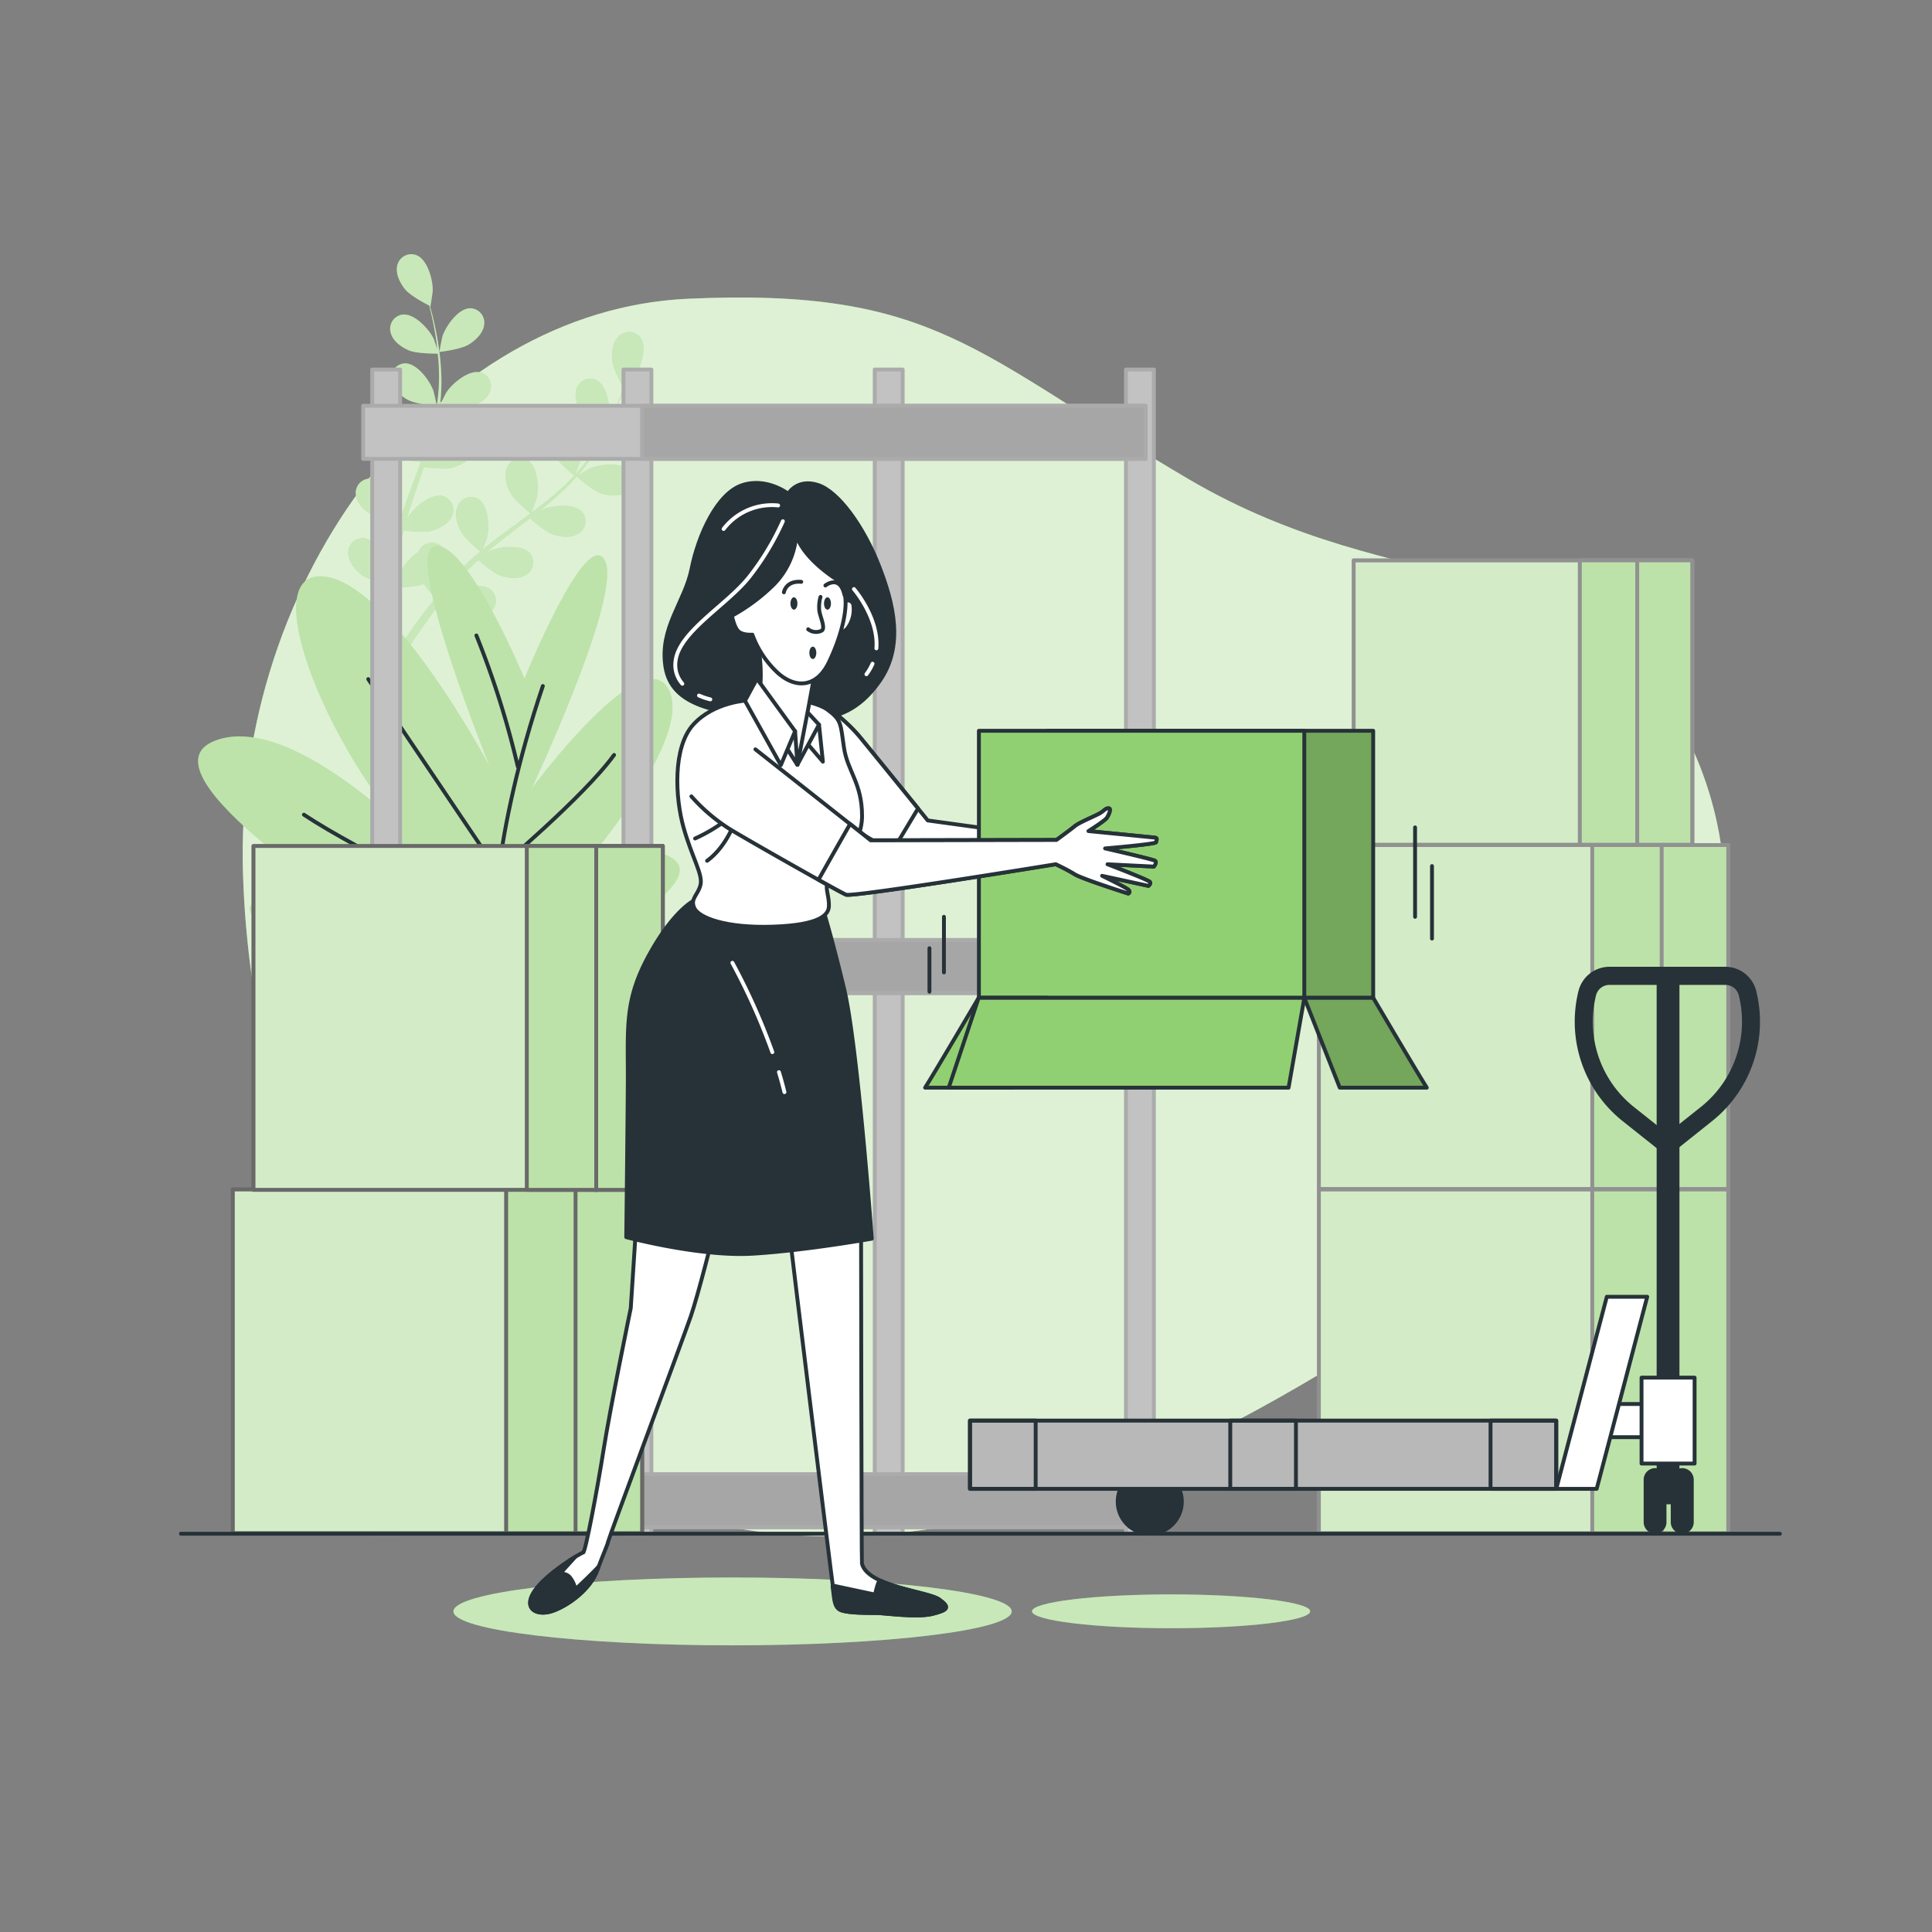 <svg xmlns="http://www.w3.org/2000/svg" viewBox="0 0 500 500"><rect x="0" y="0" width="500" height="500" fill="#808080" stroke="none"/><defs><clipPath id="a"><path style="fill:#91d072;stroke:#696969;stroke-linecap:round;stroke-linejoin:round" d="M60.23 307.8h105.96v89.01H60.23z"/></clipPath><clipPath id="b"><path style="fill:#91d072;stroke:#696969;stroke-linecap:round;stroke-linejoin:round" d="M130.98 307.8h35.21v89.01h-35.21z"/></clipPath><clipPath id="c"><path style="fill:#91d072;stroke:#696969;stroke-linecap:round;stroke-linejoin:round" d="M65.58 218.93h105.96v89.01H65.58z"/></clipPath><clipPath id="d"><path style="fill:#91d072;stroke:#696969;stroke-linecap:round;stroke-linejoin:round" d="M136.33 218.93h35.21v89.01h-35.21z"/></clipPath><clipPath id="e"><path style="fill:#91d072;stroke:#919191;stroke-linecap:round;stroke-linejoin:round" d="M341.32 307.8h105.96v89.01H341.32z"/></clipPath><clipPath id="f"><path style="fill:#91d072;stroke:#919191;stroke-linecap:round;stroke-linejoin:round" d="M412.07 307.8h35.21v89.01h-35.21z"/></clipPath><clipPath id="g"><path style="fill:#91d072;stroke:#919191;stroke-linecap:round;stroke-linejoin:round" d="M341.32 218.7h105.96v89.01H341.32z"/></clipPath><clipPath id="h"><path style="fill:#91d072;stroke:#919191;stroke-linecap:round;stroke-linejoin:round" d="M412.07 218.7h35.21v89.01h-35.21z"/></clipPath><clipPath id="i"><path style="fill:#91d072;stroke:#919191;stroke-linecap:round;stroke-linejoin:round" d="M350.32 145h87.65v73.63h-87.65z"/></clipPath><clipPath id="j"><path style="fill:#91d072;stroke:#919191;stroke-linecap:round;stroke-linejoin:round" d="M408.85 145h29.12v73.63h-29.12z"/></clipPath><clipPath id="k"><path style="fill:#fff;stroke:#263238;stroke-linecap:round;stroke-linejoin:round" d="M251.03 367.65h151.73v17.66H251.03z"/></clipPath><clipPath id="l"><path style="fill:#91d072;stroke:#263238;stroke-linecap:round;stroke-linejoin:round" d="M271.17 189.13h84.21v69.1h-84.21z"/></clipPath><clipPath id="m"><path d="M369.25 281.49c-2.7-4.28-13.87-23.26-13.87-23.26h-17.82l9.17 23.26Z" style="fill:#91d072;stroke:#263238;stroke-linecap:round;stroke-linejoin:round"/></clipPath></defs><path d="M101.17 344.29s40.41 51.17 109.47 53.25 130.82-41 181.77-74.52 67.67-89.68 42.23-136-71.6-30.45-127-63S242.31 74.4 178 77.32 60.54 148.92 62.88 225.86s38.29 118.43 38.29 118.43Z" style="fill:#91d072"/><path d="M101.17 344.29s40.41 51.17 109.47 53.25 130.82-41 181.77-74.52 67.67-89.68 42.23-136-71.6-30.45-127-63S242.31 74.4 178 77.32 60.54 148.92 62.88 225.86s38.29 118.43 38.29 118.43Z" style="fill:#fff;opacity:.7"/><path d="M113.73 91.08c-.06 0 .7-3.73.77-4 .86-2.67 4.1-7.31 7.23-7.3A3.71 3.71 0 0 1 125.3 84c-.23 2.2-2.21 4.08-4 5.16-2.1 1.31-7.57 1.92-7.57 1.92Z" style="fill:#91d072"/><path d="M107.66 66c3 1.06 4.42 6.52 4.32 9.32 0 .24-.56 4-.61 4h-.06c.23.86.48 1.79.73 2.81.44 1.88.92 4 1.29 6.36a65.63 65.63 0 0 1 .84 7.64 48.28 48.28 0 0 1-.29 8.6.36.36 0 0 0 0 .1c.39-.83 1.55-3.13 1.65-3.29 1.54-2.34 5.88-6 8.91-5.13a3.7 3.7 0 0 1 2.32 5c-.8 2.06-3.2 3.35-5.21 3.92-2.27.65-7.33-.11-7.73-.18a65.43 65.43 0 0 1-1.86 8.57q-.7 2.46-1.52 4.91c.35-.71.68-1.34.73-1.42 1.54-2.35 5.89-6 8.91-5.13a3.7 3.7 0 0 1 2.32 5c-.8 2.06-3.2 3.35-5.21 3.92s-6.37 0-7.51-.15l-.63 1.88c-1 3-2.09 6-3 8.94-.33 1-.62 2.08-.91 3.12.32-.63.59-1.16.64-1.24 1.53-2.34 5.88-6 8.9-5.13a3.72 3.72 0 0 1 2.33 5c-.8 2.07-3.21 3.35-5.22 3.93s-5.94.07-7.3-.12a66.29 66.29 0 0 0-.74 3.19c-.13.73-.3 1.41-.39 2.14l-.3 2.15c-.14 1.37-.3 2.78-.4 4.12-.08.93-.14 1.82-.2 2.72.32-1 1-3.07 1-3.23a14.42 14.42 0 0 1 4.8-5.46 3.63 3.63 0 0 1 .41-.72 3.7 3.7 0 0 1 5.45-.85c2.38 2.05 1.78 7.67.69 10.25-.06.15-.95 1.72-1.52 2.71.43-.53.83-1.05 1.28-1.58.87-1.07 1.77-2.11 2.73-3.23l1.47-1.59c.48-.54 1.06-1 1.59-1.59 1.25-1.21 2.58-2.38 3.95-3.53-.93-.76-4.21-3.52-5.15-5.4s-1.61-4.51-.63-6.5a3.72 3.72 0 0 1 5.27-1.67c2.65 1.67 2.92 7.32 2.23 10 0 .17-.76 2.06-1.17 3.09.83-.68 1.65-1.36 2.51-2 2.48-1.91 5.05-3.78 7.6-5.65l2.33-1.72c-.33-.27-4.29-3.47-5.35-5.58-.93-1.87-1.61-4.51-.63-6.49a3.71 3.71 0 0 1 5.27-1.67c2.66 1.66 2.92 7.31 2.23 10-.05.2-1.08 2.92-1.37 3.6 1.7-1.27 3.39-2.55 5-3.89a64.65 64.65 0 0 0 6.2-5.77c-.15-.13-4.3-3.45-5.38-5.6-.94-1.87-1.61-4.52-.63-6.5a3.71 3.71 0 0 1 5.26-1.67c2.66 1.67 2.93 7.32 2.24 10 0 .18-.83 2.25-1.22 3.23l.15.1a48.44 48.44 0 0 0 5.09-6.84c.84-1.33 1.56-2.64 2.24-3.93-.84-.54-4.63-3.05-5.82-4.88s-2.09-4.31-1.34-6.39a3.71 3.71 0 0 1 5.05-2.24c2.83 1.37 3.71 7 3.32 9.73 0 .15-.4 1.66-.69 2.75.29-.59.61-1.19.88-1.76 1-2.13 1.85-4.15 2.55-6 .4-1 .73-1.95 1-2.83-.55-1-2.69-4.84-2.9-7s.13-4.78 1.76-6.28a3.71 3.71 0 0 1 5.51.34c1.88 2.51.09 7.88-1.53 10.16-.14.2-2.69 3-2.72 3v-.06c-.28.85-.58 1.76-.94 2.74-.66 1.82-1.43 3.86-2.42 6a67.81 67.81 0 0 1-3.53 6.83 48.53 48.53 0 0 1-5 7l-.07.08c.78-.48 3-1.76 3.19-1.84 2.58-1.1 8.2-1.72 10.26.64a3.71 3.71 0 0 1-.82 5.46c-1.81 1.28-4.52 1-6.52.4-2.25-.72-6-4.14-6.34-4.42a65 65 0 0 1-6.28 6.12c-1.29 1.11-2.63 2.19-4 3.26.69-.4 1.31-.75 1.4-.79 2.57-1.1 8.19-1.72 10.25.64a3.7 3.7 0 0 1-.82 5.46c-1.8 1.28-4.52 1-6.51.4s-5.32-3.5-6.18-4.27c-.53.4-1 .81-1.57 1.22-2.51 1.92-5 3.83-7.45 5.79-.85.68-1.66 1.39-2.48 2.1l1.22-.68c2.57-1.1 8.19-1.73 10.25.63a3.72 3.72 0 0 1-.82 5.47c-1.8 1.28-4.52 1-6.51.39s-5-3.22-6-4.13c-.81.75-1.63 1.5-2.38 2.26-.51.53-1 1-1.5 1.57l-1.44 1.62c-.87 1.07-1.78 2.16-2.61 3.22-.58.73-1.12 1.44-1.66 2.16.83-.7 2.51-2 2.66-2.12 2.37-1.48 7.84-3 10.23-.92a3.71 3.71 0 0 1 0 5.52c-1.6 1.54-4.32 1.7-6.38 1.38-2.28-.36-6.4-3-6.91-3.38-.9 1.19-1.76 2.34-2.56 3.45-2.77 3.83-4.93 7.13-6.41 9.45l-.15.24-1.92-.93.3-.46a193.635 193.635 0 0 1 9.62-13.17 40.65 40.65 0 0 1-3-3.69c-2.21.87-6.79.9-7.39.9-.09 1.48-.17 2.93-.23 4.29-.2 4.72-.18 8.66-.13 11.42v.32l-2.11-1c0-2.74.11-6.44.39-10.82.09-1.5.22-3.11.37-4.76-.59-.15-5.36-1.37-7.16-2.81-1.63-1.31-3.35-3.42-3.29-5.64a3.71 3.71 0 0 1 4.08-3.72c3.11.4 5.72 5.42 6.23 8.17 0 .17.16 2 .22 3.1.07-.67.12-1.33.2-2 .13-1.37.31-2.73.5-4.2.11-.71.23-1.42.34-2.14s.3-1.46.45-2.2c.38-1.7.84-3.41 1.35-5.12-1.2-.12-5.45-.62-7.27-1.67s-3.84-2.87-4.11-5.07a3.71 3.71 0 0 1 3.47-4.3c3.13-.07 6.47 4.49 7.39 7.14.06.16.51 2.13.74 3.22.31-1 .61-2.05 1-3.08 1-3 2.13-5.93 3.23-8.9.34-.91.66-1.82 1-2.73-.43 0-5.5-.53-7.54-1.7-1.81-1-3.83-2.87-4.11-5.07a3.72 3.72 0 0 1 3.47-4.3c3.14-.07 6.48 4.49 7.4 7.14.07.2.71 3 .84 3.76.72-2 1.43-4 2-6a64.85 64.85 0 0 0 2-8.24c-.2 0-5.49-.5-7.58-1.7-1.82-1-3.84-2.87-4.11-5.07a3.7 3.7 0 0 1 3.47-4.29c3.13-.08 6.47 4.48 7.39 7.13.06.17.56 2.33.77 3.37h.17a47.81 47.81 0 0 0 .48-8.51c0-1.57-.15-3.06-.3-4.51-1 0-5.54 0-7.54-.87s-4.13-2.43-4.65-4.58a3.71 3.71 0 0 1 3-4.65c3.11-.43 6.93 3.75 8.14 6.27.06.14.58 1.61.93 2.69-.07-.66-.14-1.34-.23-2-.31-2.35-.75-4.48-1.15-6.37-.24-1.07-.47-2-.7-2.93-1-.5-4.92-2.56-6.26-4.22s-2.54-4.07-2-6.21a3.71 3.71 0 0 1 4.83-2.65Z" style="fill:#91d072"/><path d="M164.34 114.29c-2.45-.1-7.35-2.61-7.35-2.61s2.63-2.73 2.82-2.88c2.19-1.74 7.45-3.83 10.06-2.09a3.7 3.7 0 0 1 .65 5.48c-1.4 1.71-4.09 2.19-6.18 2.1Z" style="fill:#91d072"/><g style="opacity:.5"><path d="M113.73 91.08c-.06 0 .7-3.73.77-4 .86-2.67 4.1-7.31 7.23-7.3A3.71 3.71 0 0 1 125.3 84c-.23 2.2-2.21 4.08-4 5.16-2.1 1.31-7.57 1.92-7.57 1.92Z" style="fill:#fff"/><path d="M107.66 66c3 1.06 4.42 6.52 4.32 9.32 0 .24-.56 4-.61 4h-.06c.23.86.48 1.79.73 2.81.44 1.88.92 4 1.29 6.36a65.63 65.63 0 0 1 .84 7.64 48.28 48.28 0 0 1-.29 8.6.36.36 0 0 0 0 .1c.39-.83 1.55-3.13 1.65-3.29 1.54-2.34 5.88-6 8.91-5.13a3.7 3.7 0 0 1 2.32 5c-.8 2.06-3.2 3.35-5.21 3.92-2.27.65-7.33-.11-7.73-.18a65.43 65.43 0 0 1-1.86 8.57q-.7 2.46-1.52 4.91c.35-.71.68-1.34.73-1.42 1.54-2.35 5.89-6 8.91-5.13a3.7 3.7 0 0 1 2.32 5c-.8 2.06-3.2 3.35-5.21 3.92s-6.37 0-7.51-.15l-.63 1.88c-1 3-2.09 6-3 8.94-.33 1-.62 2.08-.91 3.12.32-.63.59-1.16.64-1.24 1.53-2.34 5.88-6 8.9-5.13a3.72 3.72 0 0 1 2.33 5c-.8 2.07-3.21 3.35-5.22 3.93s-5.94.07-7.3-.12a66.29 66.29 0 0 0-.74 3.19c-.13.73-.3 1.41-.39 2.14l-.3 2.15c-.14 1.37-.3 2.78-.4 4.12-.08.93-.14 1.82-.2 2.72.32-1 1-3.07 1-3.23a14.42 14.42 0 0 1 4.8-5.46 3.63 3.63 0 0 1 .41-.72 3.7 3.7 0 0 1 5.45-.85c2.38 2.05 1.78 7.67.69 10.25-.06.15-.95 1.72-1.52 2.71.43-.53.83-1.05 1.28-1.58.87-1.07 1.77-2.11 2.73-3.23l1.47-1.59c.48-.54 1.06-1 1.59-1.59 1.25-1.21 2.58-2.38 3.95-3.53-.93-.76-4.21-3.52-5.15-5.4s-1.61-4.51-.63-6.5a3.72 3.72 0 0 1 5.27-1.67c2.65 1.67 2.92 7.32 2.23 10 0 .17-.76 2.06-1.17 3.09.83-.68 1.65-1.36 2.51-2 2.48-1.91 5.05-3.78 7.6-5.65l2.33-1.72c-.33-.27-4.29-3.47-5.35-5.58-.93-1.87-1.61-4.51-.63-6.49a3.71 3.71 0 0 1 5.27-1.67c2.66 1.66 2.92 7.31 2.23 10-.05.2-1.08 2.92-1.37 3.6 1.7-1.27 3.39-2.55 5-3.89a64.65 64.65 0 0 0 6.2-5.77c-.15-.13-4.3-3.45-5.38-5.6-.94-1.87-1.61-4.52-.63-6.5a3.71 3.71 0 0 1 5.26-1.67c2.66 1.67 2.93 7.32 2.24 10 0 .18-.83 2.25-1.22 3.23l.15.1a48.44 48.44 0 0 0 5.09-6.84c.84-1.33 1.56-2.64 2.24-3.93-.84-.54-4.63-3.05-5.82-4.88s-2.09-4.31-1.34-6.39a3.71 3.71 0 0 1 5.05-2.24c2.83 1.37 3.71 7 3.32 9.73 0 .15-.4 1.66-.69 2.75.29-.59.61-1.19.88-1.76 1-2.13 1.85-4.15 2.55-6 .4-1 .73-1.95 1-2.83-.55-1-2.69-4.84-2.9-7s.13-4.78 1.76-6.28a3.71 3.71 0 0 1 5.51.34c1.88 2.51.09 7.88-1.53 10.16-.14.2-2.69 3-2.72 3v-.06c-.28.85-.58 1.76-.94 2.74-.66 1.82-1.43 3.86-2.42 6a67.81 67.81 0 0 1-3.53 6.83 48.53 48.53 0 0 1-5 7l-.07.08c.78-.48 3-1.76 3.19-1.84 2.58-1.1 8.2-1.72 10.26.64a3.71 3.71 0 0 1-.82 5.46c-1.81 1.28-4.52 1-6.52.4-2.25-.72-6-4.14-6.34-4.42a65 65 0 0 1-6.28 6.12c-1.29 1.11-2.63 2.19-4 3.26.69-.4 1.31-.75 1.4-.79 2.57-1.1 8.19-1.72 10.25.64a3.7 3.7 0 0 1-.82 5.46c-1.8 1.28-4.52 1-6.51.4s-5.32-3.5-6.18-4.27c-.53.4-1 .81-1.57 1.22-2.51 1.92-5 3.83-7.45 5.79-.85.68-1.66 1.39-2.48 2.1l1.22-.68c2.57-1.1 8.19-1.73 10.25.63a3.72 3.72 0 0 1-.82 5.47c-1.8 1.28-4.52 1-6.51.39s-5-3.22-6-4.13c-.81.75-1.63 1.5-2.38 2.26-.51.53-1 1-1.5 1.57l-1.44 1.62c-.87 1.07-1.78 2.16-2.61 3.22-.58.73-1.12 1.44-1.66 2.16.83-.7 2.51-2 2.66-2.12 2.37-1.48 7.84-3 10.23-.92a3.71 3.71 0 0 1 0 5.52c-1.6 1.54-4.32 1.7-6.38 1.38-2.28-.36-6.4-3-6.91-3.38-.9 1.19-1.76 2.34-2.56 3.45-2.77 3.83-4.93 7.13-6.41 9.45l-.15.24-1.92-.93.3-.46a193.635 193.635 0 0 1 9.62-13.17 40.65 40.65 0 0 1-3-3.69c-2.21.87-6.79.9-7.39.9-.09 1.48-.17 2.93-.23 4.29-.2 4.72-.18 8.66-.13 11.42v.32l-2.11-1c0-2.74.11-6.44.39-10.82.09-1.5.22-3.11.37-4.76-.59-.15-5.36-1.37-7.16-2.81-1.63-1.31-3.35-3.42-3.29-5.64a3.71 3.71 0 0 1 4.08-3.72c3.11.4 5.72 5.42 6.23 8.17 0 .17.16 2 .22 3.1.07-.67.12-1.33.2-2 .13-1.37.31-2.73.5-4.2.11-.71.23-1.42.34-2.14s.3-1.46.45-2.2c.38-1.7.84-3.41 1.35-5.12-1.2-.12-5.45-.62-7.27-1.67s-3.84-2.87-4.11-5.07a3.71 3.71 0 0 1 3.47-4.3c3.13-.07 6.47 4.49 7.39 7.14.06.16.51 2.13.74 3.22.31-1 .61-2.05 1-3.08 1-3 2.13-5.93 3.23-8.9.34-.91.66-1.82 1-2.73-.43 0-5.5-.53-7.54-1.7-1.81-1-3.83-2.87-4.11-5.07a3.72 3.72 0 0 1 3.47-4.3c3.14-.07 6.48 4.49 7.4 7.14.07.2.71 3 .84 3.76.72-2 1.43-4 2-6a64.85 64.85 0 0 0 2-8.24c-.2 0-5.49-.5-7.58-1.7-1.82-1-3.84-2.87-4.11-5.07a3.7 3.7 0 0 1 3.47-4.29c3.13-.08 6.47 4.48 7.39 7.13.06.17.56 2.33.77 3.37h.17a47.81 47.81 0 0 0 .48-8.51c0-1.57-.15-3.06-.3-4.51-1 0-5.54 0-7.54-.87s-4.13-2.43-4.65-4.58a3.71 3.71 0 0 1 3-4.65c3.11-.43 6.93 3.75 8.14 6.27.06.14.58 1.61.93 2.69-.07-.66-.14-1.34-.23-2-.31-2.35-.75-4.48-1.15-6.37-.24-1.07-.47-2-.7-2.93-1-.5-4.92-2.56-6.26-4.22s-2.54-4.07-2-6.21a3.71 3.71 0 0 1 4.83-2.65Z" style="fill:#fff"/><path d="M164.34 114.29c-2.45-.1-7.35-2.61-7.35-2.61s2.63-2.73 2.82-2.88c2.19-1.74 7.45-3.83 10.06-2.09a3.7 3.7 0 0 1 .65 5.48c-1.4 1.71-4.09 2.19-6.18 2.1Z" style="fill:#fff"/></g><path d="M135.73 175.65s-14.87-35.84-23.19-34.28 14.27 57.14 14.27 57.14-26.16-49.35-44-49.35 6.54 54.54 29.19 72.72c0 0-35.68-38.44-56.49-30.13S97.08 239 97.08 239 60.81 227.59 65 236.43s15.46 10.38 15.46 10.38l9.54 2.08h52l8-3.11s33.3-16.63 24.38-23.38-28.54 7.79-28.54 7.79 33.89-37.4 27.35-51.42-35.68 25.45-35.68 25.45 23.79-50.39 19-59.22-20.78 30.65-20.78 30.65Z" style="fill:#91d072"/><path d="M135.73 175.65s-14.87-35.84-23.19-34.28 14.27 57.14 14.27 57.14-26.16-49.35-44-49.35 6.54 54.54 29.19 72.72c0 0-35.68-38.44-56.49-30.13S97.08 239 97.08 239 60.81 227.59 65 236.43s15.46 10.38 15.46 10.38L96 248.89h42l12-3.11s33.3-16.63 24.38-23.38-28.54 7.79-28.54 7.79 33.89-37.4 27.35-51.42-35.68 25.45-35.68 25.45 23.79-50.39 19-59.22-20.78 30.65-20.78 30.65Z" style="fill:#fff;opacity:.4"/><path d="M140.49 177.54c-13.08 38.65-13.08 66-13.08 66s15.46.6 31.51-11.3" style="fill:none;stroke:#263238;stroke-linecap:round;stroke-linejoin:round"/><path d="M134 198.35a232.21 232.21 0 0 0-10.71-33.89" style="fill:none;stroke:#263238;stroke-linecap:round;stroke-linejoin:round"/><path d="m95.3 175.75 33.29 49.36s22.6-19 30.33-29.73M128 237s-35.08-16.65-49.35-26.16" style="fill:none;stroke:#263238;stroke-linecap:round;stroke-linejoin:round"/><path style="fill:#c2c2c2;stroke:#ababab;stroke-linecap:round;stroke-linejoin:round" d="M226.38 95.63h7.23v301.29h-7.23zM96.32 95.63h7.23v301.29h-7.23zM161.35 95.63h7.23v301.29h-7.23zM291.4 95.63h7.23v301.29h-7.23z"/><path style="fill:#c2c2c2;stroke:#ababab;stroke-linecap:round;stroke-linejoin:round" d="M93.99 105.02h202.47v13.73H93.99z"/><path style="fill:#a6a6a6;stroke:#ababab;stroke-linecap:round;stroke-linejoin:round" d="M166.16 105.02h130.3v13.73h-130.3z"/><path style="fill:#c2c2c2;stroke:#ababab;stroke-linecap:round;stroke-linejoin:round" d="M93.99 243.27h202.47V257H93.99z"/><path style="fill:#a6a6a6;stroke:#ababab;stroke-linecap:round;stroke-linejoin:round" d="M166.16 243.27h130.3V257h-130.3z"/><path style="fill:#c2c2c2;stroke:#ababab;stroke-linecap:round;stroke-linejoin:round" d="M93.99 381.51h202.47v13.73H93.99z"/><path style="fill:#a6a6a6;stroke:#ababab;stroke-linecap:round;stroke-linejoin:round" d="M166.16 381.51h130.3v13.73h-130.3z"/><path style="fill:#91d072" d="M60.23 307.8h105.96v89.01H60.23z"/><g style="clip-path:url(#a)"><path style="fill:#fff;stroke:#696969;stroke-linecap:round;stroke-linejoin:round;opacity:.6" d="M60.23 307.8h105.96v89.01H60.23z"/></g><path style="fill:none;stroke:#696969;stroke-linecap:round;stroke-linejoin:round" d="M60.23 307.8h105.96v89.01H60.23z"/><path style="fill:#91d072" d="M130.98 307.8h35.21v89.01h-35.21z"/><g style="clip-path:url(#b)"><path style="fill:#fff;stroke:#696969;stroke-linecap:round;stroke-linejoin:round;opacity:.39" d="M130.98 307.8h35.21v89.01h-35.21z"/></g><path style="fill:none;stroke:#696969;stroke-linecap:round;stroke-linejoin:round" d="M130.98 307.8h35.21v89.01h-35.21zM148.95 308.04v88.88"/><path style="fill:#91d072" d="M65.58 218.93h105.96v89.01H65.58z"/><g style="clip-path:url(#c)"><path style="fill:#fff;stroke:#696969;stroke-linecap:round;stroke-linejoin:round;opacity:.6" d="M65.58 218.93h105.96v89.01H65.58z"/></g><path style="fill:none;stroke:#696969;stroke-linecap:round;stroke-linejoin:round" d="M65.58 218.93h105.96v89.01H65.58z"/><path style="fill:#91d072" d="M136.33 218.93h35.21v89.01h-35.21z"/><g style="clip-path:url(#d)"><path style="fill:#fff;stroke:#696969;stroke-linecap:round;stroke-linejoin:round;opacity:.39" d="M136.33 218.93h35.21v89.01h-35.21z"/></g><path style="fill:none;stroke:#696969;stroke-linecap:round;stroke-linejoin:round" d="M136.33 218.93h35.21v89.01h-35.21zM154.3 219.17v88.88"/><path style="fill:#91d072" d="M341.32 307.8h105.96v89.01H341.32z"/><g style="clip-path:url(#e)"><path style="fill:#fff;stroke:#919191;stroke-linecap:round;stroke-linejoin:round;opacity:.6" d="M341.32 307.8h105.96v89.01H341.32z"/></g><path style="fill:none;stroke:#919191;stroke-linecap:round;stroke-linejoin:round" d="M341.32 307.8h105.96v89.01H341.32z"/><path style="fill:#91d072" d="M412.07 307.8h35.21v89.01h-35.21z"/><g style="clip-path:url(#f)"><path style="fill:#fff;stroke:#919191;stroke-linecap:round;stroke-linejoin:round;opacity:.39" d="M412.07 307.8h35.21v89.01h-35.21z"/></g><path style="fill:none;stroke:#919191;stroke-linecap:round;stroke-linejoin:round" d="M412.07 307.8h35.21v89.01h-35.21zM430.04 308.04v88.88"/><path style="fill:#91d072" d="M341.32 218.7h105.96v89.01H341.32z"/><g style="clip-path:url(#g)"><path style="fill:#fff;stroke:#919191;stroke-linecap:round;stroke-linejoin:round;opacity:.6" d="M341.32 218.7h105.96v89.01H341.32z"/></g><path style="fill:none;stroke:#919191;stroke-linecap:round;stroke-linejoin:round" d="M341.32 218.7h105.96v89.01H341.32z"/><path style="fill:#91d072" d="M412.07 218.7h35.21v89.01h-35.21z"/><g style="clip-path:url(#h)"><path style="fill:#fff;stroke:#919191;stroke-linecap:round;stroke-linejoin:round;opacity:.39" d="M412.07 218.7h35.21v89.01h-35.21z"/></g><path style="fill:none;stroke:#919191;stroke-linecap:round;stroke-linejoin:round" d="M412.07 218.7h35.21v89.01h-35.21zM430.04 218.94v88.88"/><path style="fill:#91d072" d="M350.32 145h87.65v73.63h-87.65z"/><g style="clip-path:url(#i)"><path style="fill:#fff;stroke:#919191;stroke-linecap:round;stroke-linejoin:round;opacity:.6" d="M350.32 145h87.65v73.63h-87.65z"/></g><path style="fill:none;stroke:#919191;stroke-linecap:round;stroke-linejoin:round" d="M350.32 145h87.65v73.63h-87.65z"/><path style="fill:#91d072" d="M408.85 145h29.12v73.63h-29.12z"/><g style="clip-path:url(#j)"><path style="fill:#fff;stroke:#919191;stroke-linecap:round;stroke-linejoin:round;opacity:.39" d="M408.85 145h29.12v73.63h-29.12z"/></g><path style="fill:none;stroke:#919191;stroke-linecap:round;stroke-linejoin:round" d="M408.85 145h29.12v73.63h-29.12zM423.71 145.2v73.52"/><path style="fill:#fff;stroke:#263238;stroke-linecap:round;stroke-linejoin:round" d="M413.03 363.35h13.73v8.59h-13.73z"/><circle cx="297.56" cy="388.62" r="8.3" style="fill:#263238;stroke:#263238;stroke-linecap:round;stroke-linejoin:round"/><path style="fill:#263238;stroke:#263238;stroke-linecap:round;stroke-linejoin:round" d="M429.24 251.24h4.9v137.57h-4.9z"/><path d="m431.53 299.36-11.59-9.22a32.91 32.91 0 0 1-11.43-33.67 8.28 8.28 0 0 1 8-6.27h30a8.26 8.26 0 0 1 8 6.27 32.9 32.9 0 0 1-11.42 33.67Zm-15-44.47a3.57 3.57 0 0 0-3.48 2.72 28.18 28.18 0 0 0 9.79 28.86l8.67 6.9 8.68-6.9a28.2 28.2 0 0 0 9.81-28.86 3.58 3.58 0 0 0-3.48-2.72Z" style="fill:#263238"/><path style="fill:#fff" d="M251.03 367.65h151.73v17.66H251.03z"/><g style="clip-path:url(#k)"><path style="stroke:#263238;stroke-linecap:round;stroke-linejoin:round;opacity:.28" d="M251.03 367.65h151.73v17.66H251.03z"/></g><path style="fill:none;stroke:#263238;stroke-linecap:round;stroke-linejoin:round" d="M251.03 367.65h151.73v17.66H251.03z"/><path style="fill:none;stroke:#263238;stroke-linecap:round;stroke-linejoin:round" d="M251.03 367.65h17v17.66h-17zM385.75 367.65h17v17.66h-17zM318.39 367.65h17v17.66h-17z"/><path style="fill:#fff;stroke:#263238;stroke-linecap:round;stroke-linejoin:round" d="M402.76 385.31h10.46l13.08-49.71h-10.46l-13.08 49.71zM424.83 356.53h13.73v22.24h-13.73z"/><path d="M428.33 396.92a3 3 0 0 1-2.95-2.95V382.9a3 3 0 0 1 2.95-2.95 3 3 0 0 1 2.95 2.95V394a3 3 0 0 1-2.95 2.92ZM435.34 396.92a3 3 0 0 1-2.95-2.95V382.9a3 3 0 0 1 2.95-2.95 3 3 0 0 1 3 2.95V394a3 3 0 0 1-3 2.92Z" style="fill:#263238"/><path style="fill:none;stroke:#263238;stroke-linecap:round;stroke-linejoin:round" d="M46.82 396.92h413.81"/><ellipse cx="189.59" cy="417.03" rx="72.24" ry="8.78" style="fill:#91d072"/><ellipse cx="189.59" cy="417.03" rx="72.24" ry="8.78" style="fill:#fff;opacity:.5"/><path d="M339.08 417c0 2.42-16.13 4.38-36 4.38s-36-2-36-4.38 16.12-4.37 36-4.37 36 1.99 36 4.37Z" style="fill:#91d072"/><path d="M339.08 417c0 2.42-16.13 4.38-36 4.38s-36-2-36-4.38 16.12-4.37 36-4.37 36 1.99 36 4.37Z" style="fill:#fff;opacity:.5"/><path d="M204 127.79s-5.59-4.39-12-2.2-11.27 12.87-13 21.55-8.38 15.26-6.78 25.44 13.17 11.77 27.14 13.27 21.55-.2 28.13-9.38 3.79-20.35-.1-30.23-10.37-19.05-15.76-20.75-7.63 2.3-7.63 2.3Z" style="fill:#263238;stroke:#263238;stroke-linecap:round;stroke-linejoin:round"/><path d="M180.9 180a16.55 16.55 0 0 0 2.93 1M202.6 134.9a68.93 68.93 0 0 1-8.6 14.28c-5.72 7.35-18.37 14.29-19.18 22a7.35 7.35 0 0 0 1.77 5.77M225.81 171.77a12.86 12.86 0 0 1-1.58 2.72M221 152.45s6.43 7.42 5.81 15.34M201.38 130.81a15.77 15.77 0 0 0-13.47 5.31c-.23.26-.44.52-.64.78" style="fill:none;stroke:#fff;stroke-linecap:round;stroke-linejoin:round"/><path d="m164.49 319.3-1.25 19.24s-5.32 25.81-7 36.45-4.76 26.82-5.32 26.82-9.74 5.55-12.68 10.08.79 6.45 4.87 5 9.62-5.55 11.43-10.42 2.71-6.68 2.83-7.47 19.47-52.74 21.39-58.29 6-21.85 6-21.85l9.51-32.26s10.18 33.17 10.3 34.64 10.52 86.25 11 89.42.34 5.43 2.26 6.11 6.45.68 8.83.68 10.64 1.25 14.71.23 4.53-1.7 1.7-3.74-18.55-3.34-20-9.28c-.12-.45-.23-87.72-.23-87.72s-1.36-28.86-3.62-37h-52.3Z" style="fill:#fff;stroke:#263238;stroke-linecap:round;stroke-linejoin:round"/><path d="M143.1 416.87c4.07-1.48 9.62-5.55 11.43-10.42l.38-1c-2.31 2.46-6 5.88-6 5.88a7.3 7.3 0 0 0-1.47-3.17 2.65 2.65 0 0 0-2.61-.79l4-4.4c-3 1.86-8.4 5.66-10.52 8.93-3.03 4.51.69 6.44 4.79 4.97ZM243 413.92c-1.94-1.39-9.91-2.44-15.23-4.87a1.8 1.8 0 0 0-.5.69 20 20 0 0 0-.79 2.94l-11-2.35v.31c.45 3.17.34 5.43 2.26 6.11s6.45.68 8.83.68 10.64 1.25 14.71.23 4.59-1.66 1.72-3.74ZM179.73 233s-5.19 2.39-11.47 13.67c-6.87 12.31-5.69 19.15-5.79 34s-.4 39.5-.4 39.5 19 5.09 32.63 4.29 30.92-3.89 30.92-3.89-3.69-50.28-7.18-64.74-5.59-21-5.59-21a82.83 82.83 0 0 1-20.35.3C180.93 234 179.73 233 179.73 233Z" style="fill:#263238;stroke:#263238;stroke-linecap:round;stroke-linejoin:round"/><path d="M201.59 277.47c.52 1.71 1 3.44 1.42 5.17M189.54 249.17a166.59 166.59 0 0 1 10.34 23.12" style="fill:none;stroke:#fff;stroke-linecap:round;stroke-linejoin:round"/><path d="M307.12 223.44c-.6-.4-10.43-1.94-10.43-1.94l-1.92-.79s11.9.95 12 .45.5-1.1-.3-1.2-16.11-3.21-16.11-3.21 3.89-3.68 4.39-4.48 1.19-2.4.39-2.4-1 .5-2.09 1.2-5.39 2.4-6.59 3.39-4.78 3.59-4.78 3.59l-41.58-5.72s-14.6-18-17.77-21.84a41.47 41.47 0 0 0-7.47-6.8c-3.06-1.35-3 .91-3 .91l6.39 28.4s16.53 9.85 17.55 9.85 45.68 1.48 45.68 1.48 3 1.4 4.88 2.59 13.87 5 13.87 5 .8-.4-.1-1.1-6.68-3.49-6.68-3.49l12 2.6s.7-.5.4-1-11-4.59-11-4.59l12 .6s.86-1.1.27-1.5Z" style="fill:#fff;stroke:#263238;stroke-linecap:round;stroke-linejoin:round"/><path d="M237.59 209.24c-4.31-5.31-12.92-15.91-15.26-18.75a41.47 41.47 0 0 0-7.47-6.8c-3.06-1.35-3 .91-3 .91l6.39 28.4s7.46 4.44 12.66 7.36Z" style="fill:#fff;stroke:#263238;stroke-linecap:round;stroke-linejoin:round"/><path d="M193.4 181.26s-8.68.4-14 6.29-4.69 18.85-2.49 26.63 5 12.07 4.39 14.77-2.79 3.59-1.6 6.08 8.08 5.19 20.25 4.79 14.47-3 14.57-5.28-.8-4.19-.5-5.59 9.08-9.18 9.08-17.76-3.79-11.57-4.69-17.76-.6-7.08-4.29-9.78-15.83-4.09-20.72-2.39Z" style="fill:#fff;stroke:#263238;stroke-linecap:round;stroke-linejoin:round"/><path d="M189.46 211a41.42 41.42 0 0 1-9.57 6M190.42 212s-2.15 6.94-7.42 10.77" style="fill:none;stroke:#263238;stroke-linecap:round;stroke-linejoin:round"/><path style="fill:#fff;stroke:#263238;stroke-linecap:round;stroke-linejoin:round" d="m211.96 187.54 1 9.58-4.2-4.89 3.2-4.69z"/><path style="fill:#fff;stroke:#263238;stroke-linecap:round;stroke-linejoin:round" d="m206.37 197.92 5.59-10.38-5.09-5.48-.5 15.86z"/><path d="M195.6 164.3a42.56 42.56 0 0 1 1.29 10.58 39 39 0 0 1-.7 6.88l10.18 16.16 2.89-15 1.9-10.38s-11.57-.66-15.56-8.24Z" style="fill:#fff;stroke:#263238;stroke-linecap:round;stroke-linejoin:round"/><path style="fill:#fff;stroke:#263238;stroke-linecap:round;stroke-linejoin:round" d="m205.77 189.24.6 8.68-2.99-4.69 2.39-3.99z"/><path style="fill:#fff;stroke:#263238;stroke-linecap:round;stroke-linejoin:round" d="m192.8 181.36 9.28 16.66 3.69-8.78-9.87-13.57-3.1 5.69z"/><path style="fill:#91d072" d="M271.17 189.13h84.21v69.1h-84.21z"/><g style="clip-path:url(#l)"><path style="opacity:.2" d="M271.17 189.13h84.21v69.1h-84.21z"/></g><path style="fill:none;stroke:#263238;stroke-linecap:round;stroke-linejoin:round" d="M271.17 189.13h84.21v69.1h-84.21z"/><path style="fill:#91d072;stroke:#263238;stroke-linecap:round;stroke-linejoin:round" d="M253.34 189.13h84.21v69.1h-84.21z"/><path d="M369.25 281.49c-2.7-4.28-13.87-23.26-13.87-23.26h-17.82l9.17 23.26Z" style="fill:#91d072"/><g style="clip-path:url(#m)"><path d="M369.25 281.49c-2.7-4.28-13.87-23.26-13.87-23.26h-17.82l9.17 23.26Z" style="opacity:.2"/></g><path d="M369.25 281.49c-2.7-4.28-13.87-23.26-13.87-23.26h-17.82l9.17 23.26Z" style="fill:none;stroke:#263238;stroke-linecap:round;stroke-linejoin:round"/><path d="M239.42 281.49c2.7-4.28 13.86-23.26 13.86-23.26h17.83l-9.17 23.26Z" style="fill:#91d072;stroke:#263238;stroke-linecap:round;stroke-linejoin:round"/><path style="fill:#91d072;stroke:#263238;stroke-linecap:round;stroke-linejoin:round" d="m253.28 258.23-7.75 23.26h87.95l4.08-23.26h-84.28z"/><path style="fill:none;stroke:#263238;stroke-linecap:round;stroke-linejoin:round" d="M366.22 214.13v23.14M370.6 224.14v18.76M244.29 237.27v14.38M240.54 245.4v11.25"/><path d="M178.93 206.1a46.15 46.15 0 0 0 10.28 8.68c6 3.59 28 16.06 29.73 16.76s54.27-7.88 54.27-7.88 3 1.4 4.89 2.59 13.87 5 13.87 5 .8-.4-.1-1.09-6.68-3.5-6.68-3.5l12 2.6s.7-.5.4-1-11-4.59-11-4.59l12 .6s.9-1.1.3-1.5-12.89-3.2-12.89-3.2 13.07-1.1 13.17-1.6.5-1.09-.3-1.19-17.16-1.7-17.16-1.7 4.29-2.69 4.79-3.49 1.2-2.4.4-2.4-1 .5-2.09 1.2-5.39 2.4-6.59 3.39-4.79 3.6-4.79 3.6l-48.08.1-29.85-23.55" style="fill:#fff;stroke:#263238;stroke-linecap:round;stroke-linejoin:round"/><path d="M298.85 216.78c-.79-.1-17.16-1.7-17.16-1.7s4.29-2.69 4.79-3.49 1.2-2.4.4-2.4-1 .5-2.09 1.2-5.39 2.4-6.59 3.39-4.79 3.6-4.79 3.6l-48.08.1-5.33-4.23c-2 3.51-5.74 10.09-8.17 14.43 3.74 2.08 6.57 3.63 7.14 3.86 1.7.7 54.27-7.88 54.27-7.88s3 1.4 4.89 2.59 13.87 5 13.87 5 .8-.4-.1-1.09-6.68-3.5-6.68-3.5l12 2.6s.7-.5.4-1-11-4.59-11-4.59l12 .6s.9-1.1.3-1.5-12.92-3.2-12.92-3.2 13.07-1.1 13.17-1.6.48-1.09-.32-1.19ZM218.34 155.92a1.43 1.43 0 0 1 2.5.6 8.08 8.08 0 0 1-1.6 6.18c-1.1 1.1-2.1 1.4-2.1 0a63.83 63.83 0 0 1 1.2-6.78Z" style="fill:#fff;stroke:#263238;stroke-linecap:round;stroke-linejoin:round"/><path d="M206.06 138.44a20.41 20.41 0 0 1-5.87 12.91 48.85 48.85 0 0 1-10.76 8s.58 3.13 1.76 4.11 3.52.79 3.52.79a25.37 25.37 0 0 0 6.46 9.78c4.69 4.3 10.17 3.91 13.3-2.54s4.7-12.92 4.31-16.64l-.39-3.72s-10.18-5.65-12.33-12.69Z" style="fill:#fff;stroke:#263238;stroke-linecap:round;stroke-linejoin:round"/><ellipse cx="205.47" cy="156.18" rx=".9" ry="1.6" style="fill:#263238"/><ellipse cx="210.36" cy="168.95" rx=".9" ry="1.6" style="fill:#263238"/><ellipse cx="214.15" cy="156.18" rx=".9" ry="1.6" style="fill:#263238"/><path d="M212.35 154.48a9.4 9.4 0 0 0-.3 3.69c.3 1.7 1.7 4.59.5 5.09a3.29 3.29 0 0 1-3.39-.4M202.87 153.29s.48-3.06 4.49-2.71M213.61 151.52s3.74-3 4.95 2.49" style="fill:none;stroke:#263238;stroke-linecap:round;stroke-linejoin:round"/></svg>